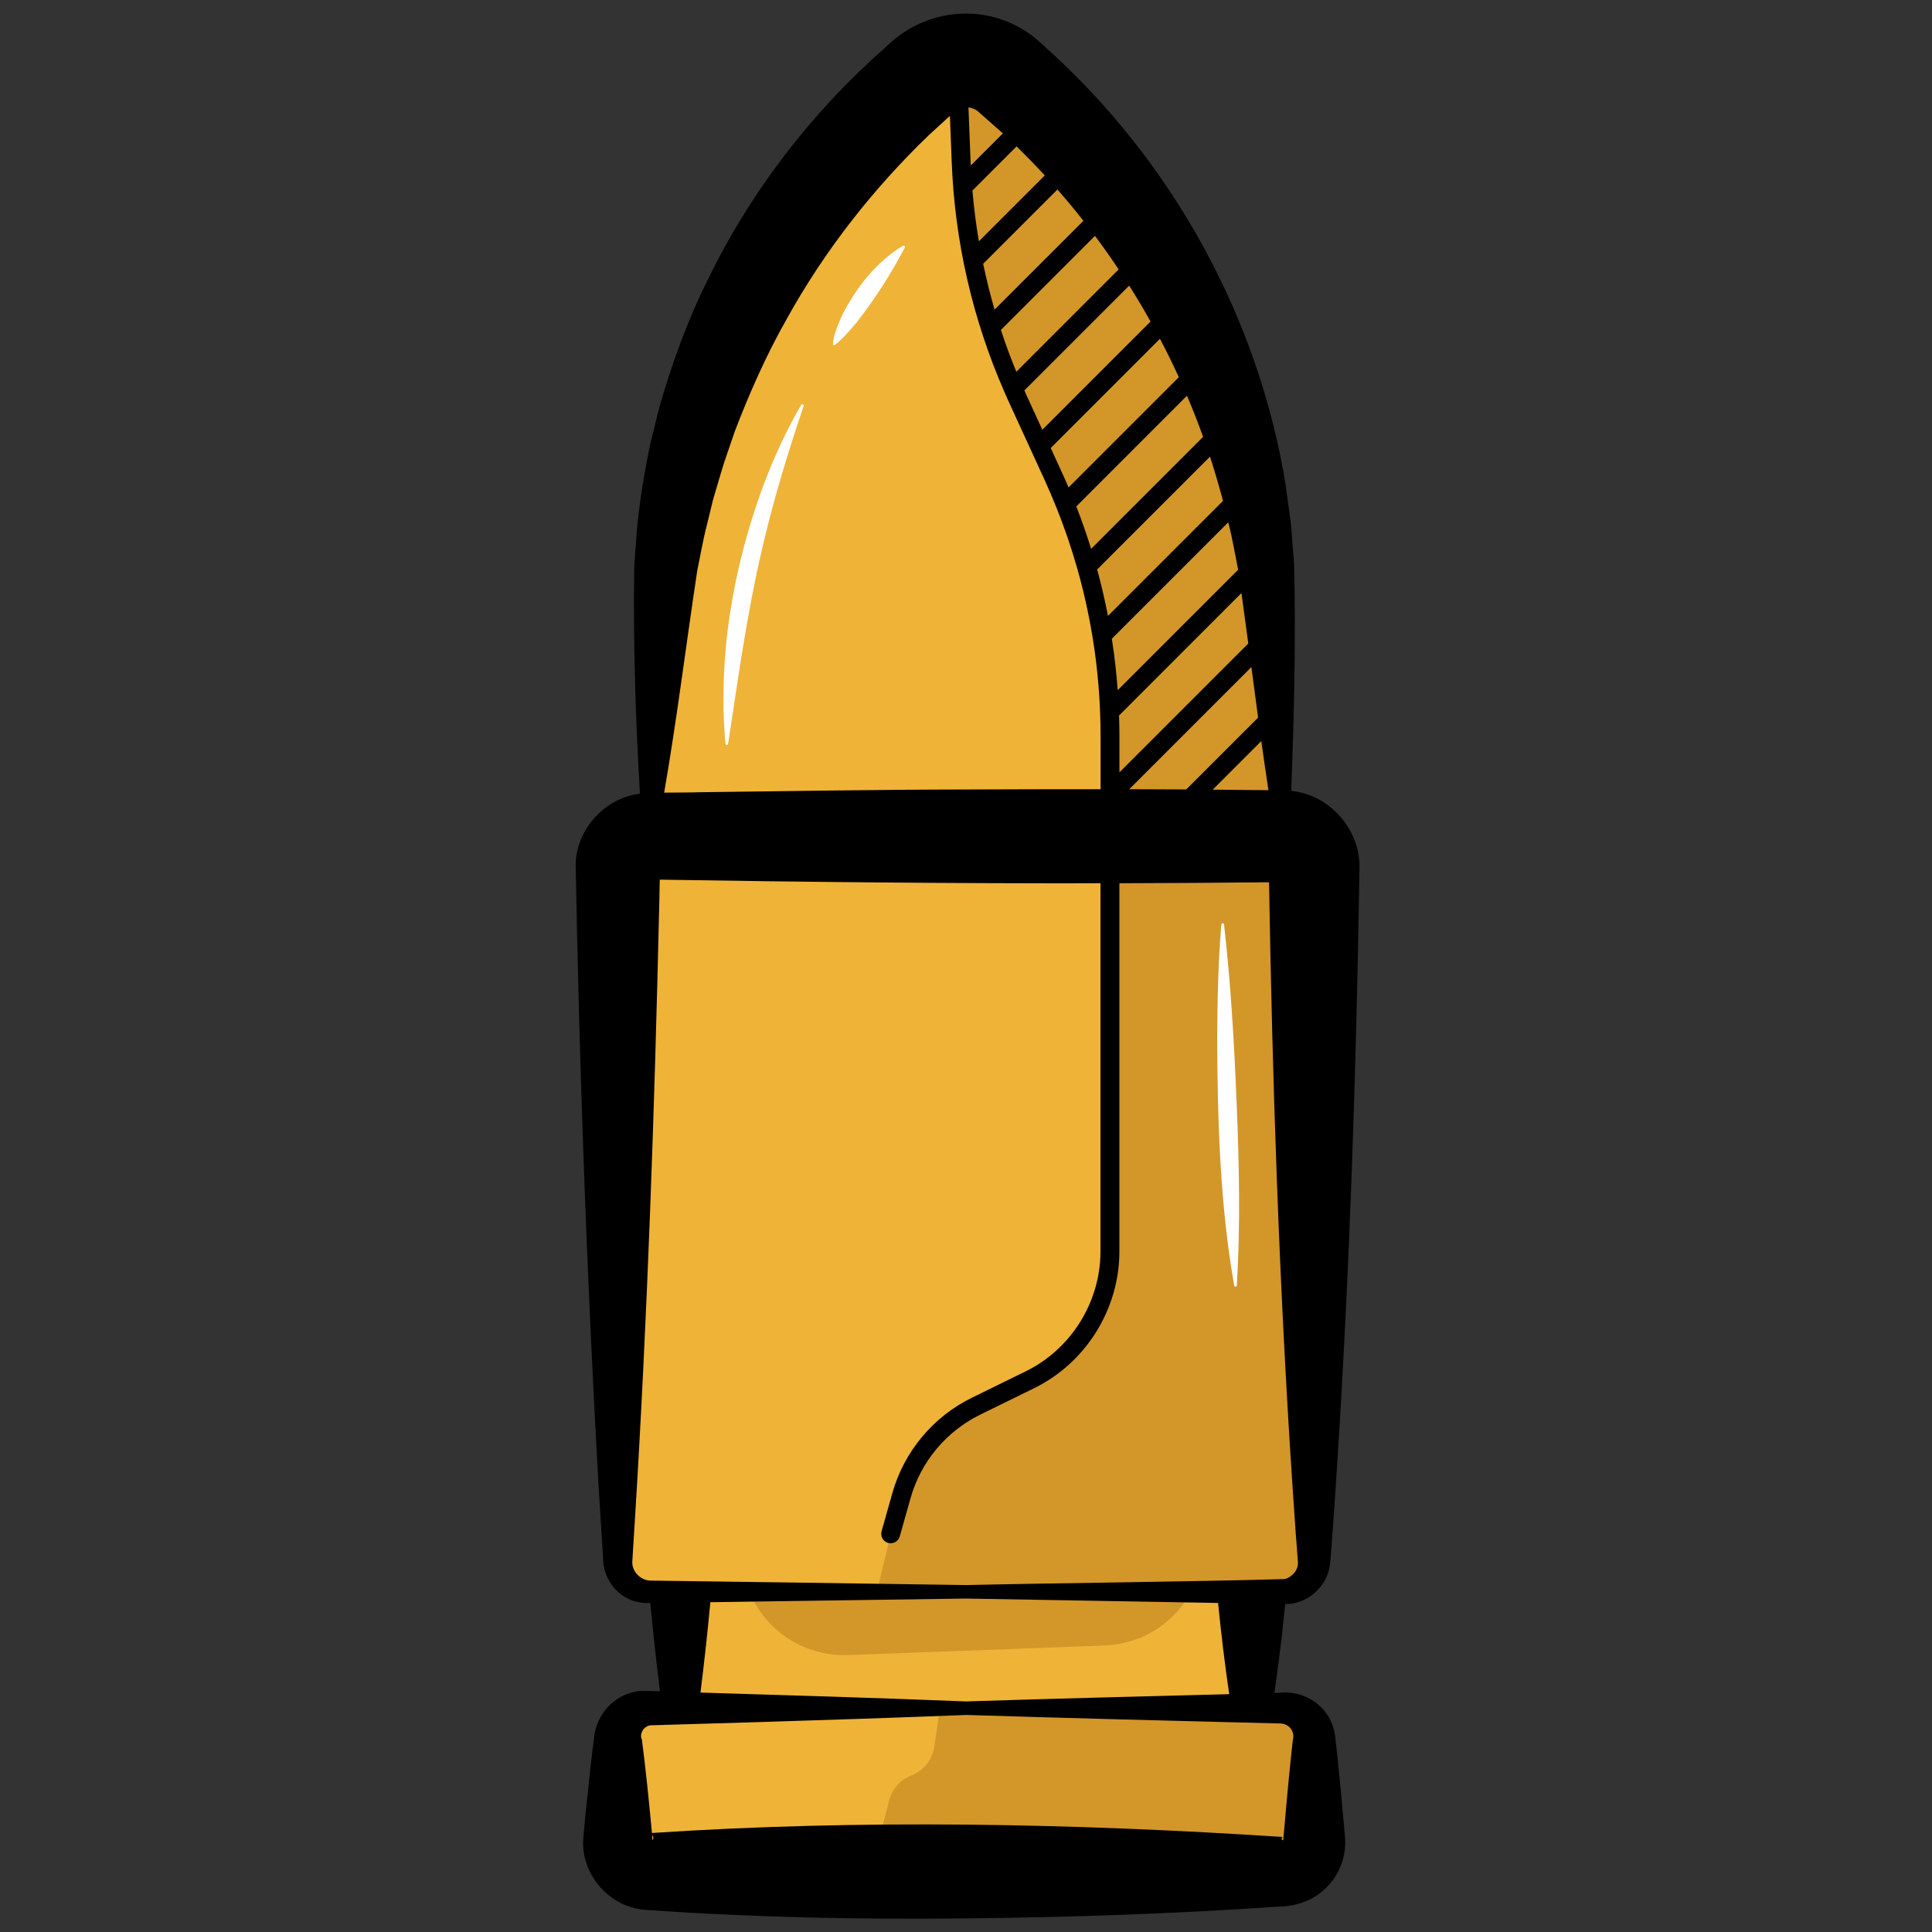 <svg xmlns="http://www.w3.org/2000/svg" enable-background="new 0 0 512 512" viewBox="0 0 512 512"><rect x="0" y="0" width="512" height="512" fill="#333333" stroke="none"/><path fill="#efb338" d="M339.92,221.62l-3.53-61.2c-3.12-54.2-28.11-104.82-69.23-140.27l0,0c-6.41-5.53-15.91-5.53-22.32,0l0,0
	c-41.12,35.45-66.1,86.07-69.23,140.27l-3.53,61.2"/><path fill="#d39629" d="M267.16,20.15L267.16,20.15c-3.9-3.36-8.94-4.67-13.73-3.94l0.4,3.82l0.89,22.86c0.85,21.7,5.94,43.03,15,62.77
	l9.32,20.33c9.96,21.73,15.12,45.34,15.12,69.25v26.38h45.76l-3.53-61.2C333.26,106.22,308.28,55.6,267.16,20.15z"/><polyline fill="#efb338" points="180.29 472.32 180.29 409.55 331.71 409.55 331.71 472.32"/><path fill="#d39629" d="M292.76,436.07l-68.01,2.54c-10.56,0.39-20.39-5.35-25.22-14.75l-1.05-2.05l116.64,1.1l-0.89,1.31
	C309.35,431.36,301.39,435.75,292.76,436.07z"/><path fill="#efb338" d="M256 452.68h83.93c4.61 0 8.34 3.73 8.34 8.34v26.64c0 4.61-3.73 8.34-8.34 8.34H256h-83.93c-4.61 0-8.34-3.73-8.34-8.34v-26.64c0-4.61 3.73-8.34 8.34-8.34H256M256 421.84h-83.93c-4.61 0-8.34-3.73-8.34-8.34V229.96c0-4.61 3.73-8.34 8.34-8.34h167.86c4.61 0 8.34 3.73 8.34 8.34V413.5c0 4.61-3.73 8.34-8.34 8.34H256"/><path fill="#d39629" d="M339.93 221.62h-45.77v110.04c0 14.46-8.23 27.65-21.21 34.02l-14.26 6.99c-9.68 4.74-16.88 13.38-19.79 23.75l-2.84 10.08-3.66 15.34H256h83.93c4.61 0 8.34-3.73 8.34-8.34V229.96C348.27 225.35 344.53 221.62 339.93 221.62zM249.09 452.68l-1.48 10.19c-.5 3.46-2.83 6.38-6.09 7.65l0 0c-2.9 1.13-5.09 3.58-5.87 6.59L230.69 496l116.64 1.23v-44.55H249.09z"/><path d="M340.6,425.09c5.62,0.09,10.78-4.27,11.77-9.87c0.42-2.76,0.63-8.14,0.9-10.9c3.62-51,5.59-102.29,6.63-153.4
	c0.12-5.53,0.26-15.68,0.38-21.08c0.15-9.5-7.1-18.26-16.41-20c-0.53-0.12-1.1-0.2-1.69-0.25c0.77-20.01,1.24-39.96,0.77-59.98
	c-0.02-0.93-0.72-8.53-0.73-9.48c-0.29-3.63-1.07-7.72-1.47-11.35c-7.16-44.49-30.05-86.12-63.62-116.18
	c-1.84-1.76-3.92-3.54-6.11-4.83c-11.77-7.07-26.6-4.92-36.27,4.69c-19.43,17.05-35.61,37.97-46.94,61.21
	c-5.46,10.81-9.74,22.6-13.07,34.24c-0.37,1.34-1.89,7.81-2.32,9.34c-1.58,7.43-2.85,15.17-3.6,22.73
	c-0.14,2.47-0.77,9.1-0.75,11.44c-0.26,19.69,0.37,39.26,1.52,58.93c-0.52,0.06-0.98,0.13-1.33,0.21
	c-8.65,1.66-15.48,9.61-15.7,18.43c0.97,54.38,2.96,109.25,5.99,163.53c0.2,3.76,0.93,14.11,1.11,17.7c0,0,0.18,2.95,0.18,2.95
	c0.06,4.19,2.48,8.34,6.16,10.26c1.49,0.84,3.2,1.26,4.87,1.38c0.33,0.01,0.67,0.01,1,0c0,0,0.21,0,0.47-0.01
	c0.01,0.14,0.02,0.29,0.04,0.43c0.74,7.62,1.55,15.31,2.51,22.99c-0.55-0.02-1.1-0.03-1.65-0.05c-1.25-0.02-3.32-0.21-4.73,0.12
	c-5.75,1-10.32,5.92-11.05,11.9l-0.88,7.25c-0.64,6.01-1.44,12.98-1.93,18.96c-1.22,9.67,6.44,18.95,16.21,19.71
	c28.3,2.03,56.79,2.6,85.15,2.28c27.6-0.29,55.21-1.21,82.76-3.12c4.34-0.03,8.81-1.44,12.03-4.39c4.12-3.61,6.22-9.16,5.59-14.48
	l-0.15-1.72c-0.19-2.19-0.73-8.09-0.93-10.34c-0.24-2.27-0.79-8.15-1.05-10.34c0,0-0.42-3.76-0.42-3.76
	c-0.87-7.55-7.72-12.56-15.07-11.6c-0.34,0.01-0.69,0.02-1.03,0.03c0.74-5.2,1.4-10.4,2.02-15.58
	C339.95,430.75,340.29,427.92,340.6,425.09z M336.25,230.06c0-0.03-0.01-0.05,0-0.08C336.25,229.93,336.25,230,336.25,230.06z
	 M336.15,209.41c-4.92-0.06-9.84-0.1-14.77-0.14l12.88-12.88C334.87,200.73,335.49,205.07,336.15,209.41z M269.4,38.8
	c2.56,2.5,5.06,5.06,7.48,7.69l-17.46,17.46c-0.76-4.45-1.34-8.94-1.72-13.46c0.02-0.02,0.05-0.03,0.07-0.06L269.4,38.8z
	 M280.23,50.22c2.37,2.7,4.67,5.47,6.89,8.29l-23.55,23.54c-1.17-4.01-2.17-8.06-3.02-12.15L280.23,50.22z M290.18,62.51
	c2.17,2.91,4.27,5.87,6.28,8.89l-27.12,27.12c-1.5-3.65-2.87-7.35-4.09-11.08L290.18,62.51z M299.25,75.69
	c1.97,3.12,3.86,6.29,5.66,9.52l-28.68,28.68l-4.25-9.26c-0.18-0.38-0.34-0.77-0.51-1.16L299.25,75.69z M307.4,89.78
	c1.76,3.34,3.43,6.74,5,10.18l-29.22,29.22c-0.6-1.41-1.23-2.82-1.87-4.22l-2.86-6.23L307.4,89.78z M314.56,104.87
	c1.53,3.59,2.96,7.22,4.28,10.9l-29.68,29.68c-1.17-3.78-2.48-7.53-3.93-11.24L314.56,104.87z M330.81,170.54l-34.15,34.15v-9.44
	c0-1.88-0.04-3.76-0.1-5.63L329,157.16C329.62,161.62,330.22,166.08,330.81,170.54z M325.68,139.14c0.82,3.13,1.78,8.53,2.44,11.84
	l-31.92,31.92c-0.33-4.58-0.85-9.12-1.55-13.63l30.85-30.85C325.57,138.65,325.63,138.9,325.68,139.14z M324.11,132.74l-30.49,30.49
	c-0.8-4.14-1.75-8.24-2.86-12.31l29.9-29.9C321.92,124.89,323.07,128.8,324.11,132.74z M331.63,176.78
	c0.59,4.46,1.18,8.93,1.78,13.39l-19.04,19.04c-5.04-0.03-10.08-0.05-15.11-0.06L331.63,176.78z M259.11,29.46
	c0.25,0.2,1.51,1.36,1.75,1.55c0,0,3.91,3.46,4.91,4.34l-8.51,8.51c-0.02-0.36-0.04-0.71-0.05-1.07l-0.56-14.33
	C257.55,28.59,258.4,28.92,259.11,29.46z M184.76,151.32c0.69-3.28,1.65-8.77,2.53-12.01c0.39-1.67,1.27-5.12,1.65-6.79
	c0.99-3.25,1.96-6.8,2.99-10.01c0.53-1.46,2.28-6.79,2.81-8.22c3.88-10.14,8.39-20.34,13.77-29.79
	c9.98-18.04,22.85-34.46,37.69-48.73l5.06-4.63c0.08-0.07,0.26-0.24,0.48-0.44l0.48,12.29c0.82,21.09,5.52,41.54,13.94,60.84
	c0.01,0.03,0.03,0.06,0.04,0.09c0.41,0.93,0.82,1.87,1.24,2.79l9.33,20.33c1.13,2.47,2.19,4.96,3.2,7.47
	c0.01,0.02,0.02,0.05,0.03,0.07c2.11,5.28,3.94,10.64,5.48,16.07c0.03,0.18,0.08,0.35,0.15,0.52c1.61,5.74,2.9,11.55,3.87,17.43
	c0.01,0.15,0.04,0.3,0.08,0.45c1.39,8.6,2.09,17.35,2.09,26.19v13.91c-11.9-0.01-23.8,0.02-35.66,0.07
	c-22.78,0.03-47.88,0.45-70.8,0.73c-1.83,0.09-5.59,0.06-9.2,0.11C179.4,190.51,181.81,170.88,184.76,151.32z M174.93,229.97
	c0.01,0.07-0.01,0.13-0.01,0.2C174.92,230.08,174.92,229.98,174.93,229.97z M172.93,487.66c-0.02-0.05-0.02-0.26-0.04-0.38
	l-0.07-0.86c0-0.05-0.01-0.09-0.01-0.14C173.14,486.69,173.27,487.28,172.93,487.66z M338.76,456.73c2.75-0.18,4.46,2.04,3.87,4.28
	c-0.08,0.73-0.25,2.26-0.33,2.99c-0.79,7.29-1.57,15.98-2.2,23.28c-0.01,0.12-0.02,0.33-0.04,0.39l-0.04,0.01
	c-0.45,0-0.49-0.69-0.08-0.87c-55.63-3.61-111.52-4.73-167.17-1.05c-0.75-8.07-1.62-16.72-2.66-24.74c-0.57-1.01-0.05-2.6,1.04-3.31
	c0.45-0.28,0.68-0.55,2.11-0.51l27.59-0.82c18.39-0.57,36.78-1.17,55.17-1.9c0,0,0,0,0,0C282.63,455.3,311.96,456.08,338.76,456.73z
	 M185.63,448.55c1-7.94,1.87-15.95,2.62-23.95c21.73-0.3,50.42-0.72,67.75-0.97c16.98,0.31,45.21,0.81,66.8,1.17
	c0.81,8.08,1.78,16.17,2.95,24.17c-23.07,0.59-47.42,1.21-69.75,1.93c0,0,0,0,0,0C233.42,449.99,208.9,449.25,185.63,448.55z
	 M256,420.06c0,0-47.2-0.69-47.2-0.69c-7.63-0.09-28.07-0.4-35.4-0.48c-0.84-0.02-1.59,0.04-2.35-0.24
	c-1.95-0.62-3.48-2.51-3.48-4.52c-0.02-0.13,0-0.27,0.01-0.4l0.03-0.55l0.18-2.95l0.37-5.9c3.42-54.83,5.31-110.25,6.56-165.2
	l0.12-5.9l0-0.11c38.81,0.64,77.86,1.02,116.8,0.96v97.57c0,13.4-7.78,25.87-19.81,31.77l-14.26,6.99
	c-10.3,5.05-17.99,14.28-21.1,25.32l-2.84,10.08c-0.37,1.33,0.4,2.71,1.73,3.08c0.23,0.06,0.45,0.09,0.68,0.09
	c1.09,0,2.09-0.72,2.41-1.82l2.84-10.08c2.72-9.68,9.46-17.76,18.49-22.19l14.26-6.99c13.74-6.73,22.61-20.96,22.61-36.26v-97.57
	c13.24-0.03,26.46-0.12,39.66-0.26c0.89,52.88,2.65,105.93,6.13,158.7c0.29,3.75,0.92,14.13,1.25,17.7
	c0.02,0.43,0.28,3.57,0.28,3.84c0.11,2.03-1.54,3.92-3.53,4.42C318.21,419.14,278.62,419.54,256,420.06z"/><path fill="#fff" d="M212.97 107.6c-4.29 12.74-8.21 25.53-11.18 38.61-3.91 16.81-6.21 33.8-8.83 50.9-.03.2-.21.33-.41.3-.16-.03-.29-.16-.3-.32-2.05-23.27 2.05-46.89 10.15-68.72 2.76-7.27 5.99-14.37 9.92-21.06C212.51 106.95 213.11 107.19 212.97 107.6L212.97 107.6zM239.77 65.63c-3.78 7.2-7.91 13.62-12.84 19.92-1.74 2.08-3.48 4.1-5.64 5.84-.17.13-.4.1-.53-.06.05-2.7 1.51-5.69 2.55-8.08 3.72-7.2 8.95-13.84 15.96-18.12C239.57 64.94 239.96 65.32 239.77 65.63L239.77 65.63zM324.38 244.98c1.82 15.83 2.71 31.87 3.36 47.77.65 15.97 1 31.89.04 47.88-.01.2-.18.35-.38.34-.17-.01-.3-.14-.33-.29-3.8-21.69-4.41-43.75-4.51-65.72.08-9.94.27-20.05 1.1-29.96.02-.2.19-.34.39-.33C324.22 244.68 324.36 244.82 324.38 244.98L324.38 244.98z"/></svg>